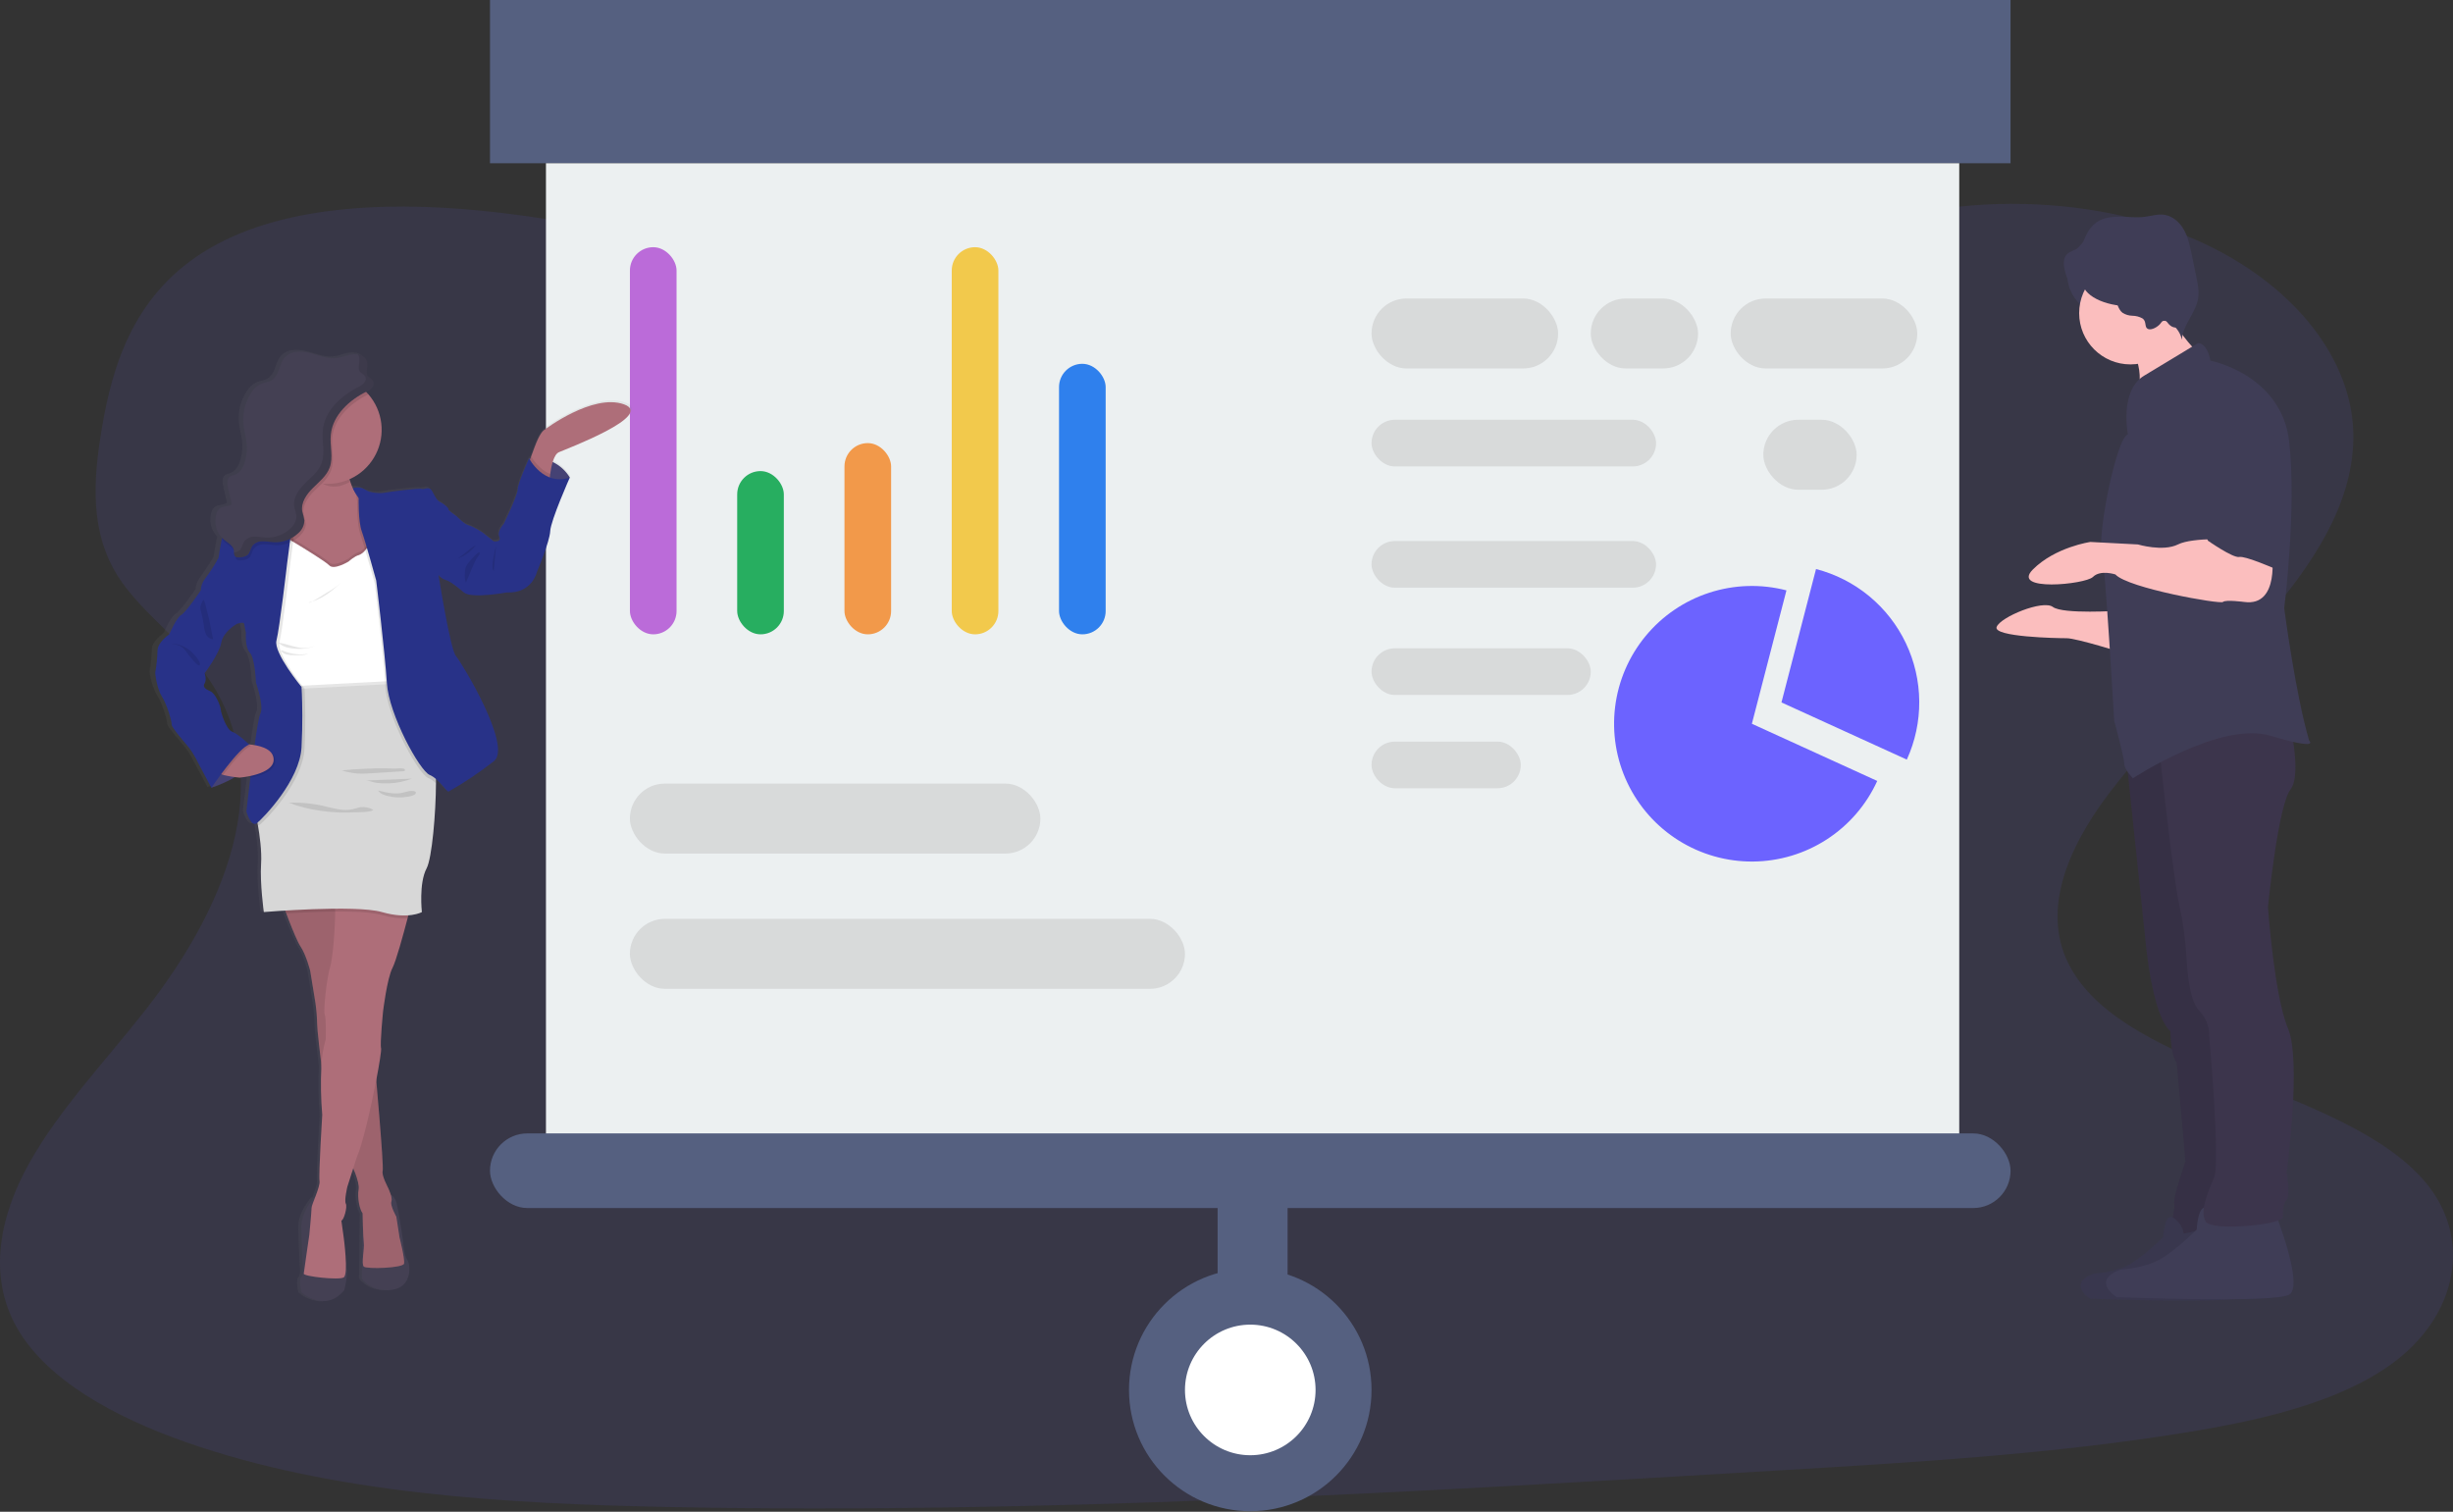 <svg width="503" height="310" viewBox="0 0 503 310" fill="none" xmlns="http://www.w3.org/2000/svg">
<rect x="0" y="0" width="503" height="310" fill="#333333" stroke="none"/>
<path opacity="0.1" d="M285.921 79.752C253.676 79.998 222.702 72.709 193.082 64.586C163.462 56.462 134.083 47.341 102.471 43.617C82.138 41.21 58.997 41.588 43.011 50.91C27.632 59.872 23.084 74.56 20.837 88.117C19.147 98.318 18.322 109.022 24.273 118.307C28.406 124.748 35.524 130.036 40.532 136.172C57.968 157.524 47.158 184.998 29.869 207.061C21.771 217.395 12.293 227.341 6.123 238.282C-0.047 249.222 -2.618 261.58 3.484 272.288C9.536 282.904 23.325 290.549 38.154 295.741C68.275 306.289 103.396 308.368 137.601 309.038C213.31 310.515 289.216 306.011 364.912 301.512C392.928 299.848 421.068 298.171 448.523 293.694C463.771 291.21 479.479 287.572 490.334 279.745C504.114 269.808 507.049 253.707 497.169 242.211C480.595 222.933 436.561 219.564 424.713 198.664C418.192 187.158 423.998 173.88 432.46 162.693C450.661 138.693 481.83 117.108 482.564 90.382C483.07 72.034 467.07 54.242 443.064 46.425C417.891 38.219 383.468 40.594 365.668 56.28C347.368 72.403 314.402 79.537 285.921 79.752Z" fill="#6C63FF"/>
<rect x="100.474" width="311.799" height="33.475" fill="#556080"/>
<rect x="111.951" y="33.475" width="289.801" height="206.591" fill="#ECF0F1"/>
<rect x="100.474" y="232.415" width="311.799" height="15.303" rx="7.652" fill="#556080"/>
<rect x="249.678" y="240.066" width="14.347" height="39.214" fill="#556080"/>
<circle cx="256.374" cy="285.019" r="24.867" fill="#556080"/>
<circle cx="256.374" cy="285.019" r="13.39" fill="white"/>
<rect x="281.241" y="61.212" width="38.258" height="14.347" rx="7.173" fill="#C4C4C4" fill-opacity="0.5"/>
<rect x="281.241" y="86.08" width="58.343" height="9.564" rx="4.782" fill="#C4C4C4" fill-opacity="0.5"/>
<rect x="281.241" y="110.947" width="58.343" height="9.564" rx="4.782" fill="#C4C4C4" fill-opacity="0.5"/>
<rect x="281.241" y="132.945" width="44.953" height="9.564" rx="4.782" fill="#C4C4C4" fill-opacity="0.5"/>
<rect x="281.241" y="152.074" width="30.606" height="9.564" rx="4.782" fill="#C4C4C4" fill-opacity="0.5"/>
<rect x="361.582" y="86.08" width="19.129" height="14.347" rx="7.173" fill="#C4C4C4" fill-opacity="0.5"/>
<rect x="354.887" y="61.212" width="38.258" height="14.347" rx="7.173" fill="#C4C4C4" fill-opacity="0.5"/>
<rect x="326.194" y="61.212" width="21.998" height="14.347" rx="7.173" fill="#C4C4C4" fill-opacity="0.5"/>
<rect x="217.159" y="74.602" width="9.564" height="55.474" rx="4.782" fill="#2F80ED"/>
<rect x="195.161" y="50.691" width="9.564" height="79.385" rx="4.782" fill="#F2C94C"/>
<rect x="173.163" y="90.862" width="9.564" height="39.214" rx="4.782" fill="#F2994A"/>
<rect x="151.165" y="96.6" width="9.564" height="33.475" rx="4.782" fill="#27AE60"/>
<rect x="129.167" y="50.691" width="9.564" height="79.385" rx="4.782" fill="#BB6BD9"/>
<rect x="129.167" y="160.682" width="84.167" height="14.347" rx="7.173" fill="#C4C4C4" fill-opacity="0.5"/>
<rect x="129.167" y="188.419" width="113.816" height="14.347" rx="7.173" fill="#C4C4C4" fill-opacity="0.5"/>
<path d="M30.657 137.62C30.931 136.155 31.092 134.672 31.139 133.182C31.139 131.399 33.549 129.809 33.549 129.809C33.549 129.809 35.047 126.339 36.031 125.833C37.014 125.327 40.112 120.783 40.112 120.783C40.147 119.888 40.474 119.028 41.042 118.335C41.966 117.121 42.809 115.847 43.567 114.523C43.982 114.012 43.775 113.656 44.396 110.697C44.431 110.543 44.47 110.394 44.512 110.249C44.512 110.181 44.555 110.124 44.575 110.061C43.913 109.396 43.451 108.557 43.243 107.642C43.036 106.727 43.089 105.772 43.399 104.886C43.513 104.534 43.718 104.218 43.991 103.97C44.695 103.396 45.818 103.633 46.541 103.088L45.774 99.686C45.586 98.857 45.49 97.797 46.222 97.349C46.495 97.217 46.783 97.12 47.08 97.06C48.343 96.66 49.051 95.33 49.374 94.057C49.688 92.831 49.773 91.556 49.625 90.299C49.485 89.094 49.143 87.918 48.998 86.709C48.766 84.467 49.305 82.213 50.526 80.319C51.005 79.506 51.705 78.846 52.545 78.415C53.321 78.068 54.222 78.025 54.954 77.567C56.506 76.603 56.429 74.247 57.663 72.893C58.896 71.539 61.089 71.553 62.891 72.016C64.693 72.478 66.481 73.274 68.332 73.066C69.522 72.936 70.64 72.397 71.83 72.271C72.173 72.237 72.519 72.253 72.856 72.319L72.832 72.276C73.719 72.435 74.529 72.927 74.736 73.765C74.782 73.964 74.802 74.168 74.794 74.372C74.794 74.854 74.678 75.365 74.668 75.818C74.654 76.003 74.677 76.189 74.735 76.365C74.793 76.541 74.885 76.704 75.006 76.844C75.242 77.1 75.594 77.235 75.825 77.495C75.924 77.596 76.002 77.716 76.054 77.847C76.106 77.979 76.132 78.12 76.129 78.261C76.129 79.003 75.203 79.654 74.582 79.953C74.75 80.121 74.914 80.295 75.064 80.473C76.83 82.489 77.795 85.084 77.777 87.764C77.768 89.933 77.125 92.052 75.926 93.86C74.727 95.668 73.025 97.085 71.03 97.937C71.059 98.028 71.083 98.115 71.117 98.207C71.288 98.743 71.491 99.269 71.724 99.782C72.155 99.637 72.612 99.588 73.064 99.638C73.516 99.688 73.952 99.836 74.341 100.071C75.531 100.886 77.854 100.838 78.475 100.683C79.097 100.529 85.554 99.72 86.07 99.917C86.586 100.115 87.622 99.204 88.291 100.428C88.961 101.652 89.255 102.317 89.944 102.621C90.633 102.924 91.804 103.898 91.65 104.1C91.496 104.302 93.356 105.546 93.356 105.546C93.356 105.546 94.956 107.227 95.886 107.435C96.816 107.642 98.777 108.914 98.777 108.914L101.052 110.697C101.052 110.697 102.758 110.952 102.242 109.782C101.727 108.611 103.172 107.126 103.172 107.126C103.172 107.126 106.064 101.262 106.064 100.043C106.064 98.823 108.439 93.667 108.439 93.667L108.733 93.638C108.777 93.513 108.82 93.388 108.868 93.257C109.302 92.029 109.866 90.525 110.314 89.638C111.133 87.957 111.663 87.764 111.663 87.764C111.663 87.764 121.686 80.237 128.197 82.531C134.707 84.825 116.313 91.658 114.66 92.376C114.082 92.621 113.668 93.431 113.374 94.371C114.837 95.087 116.066 96.205 116.916 97.594C116.916 97.594 112.94 106.413 112.839 108.606C112.738 110.798 110.097 116.918 110.097 116.918C110.097 116.918 109.133 121.458 103.794 121.202C103.794 121.202 96.46 122.547 94.86 121.202C93.26 119.858 91.809 118.793 91.033 118.643C90.46 118.455 89.956 118.1 89.588 117.622C89.588 117.622 91.997 132.917 93.202 134.247C94.407 135.577 104.931 152.756 101.163 155.812C98.173 158.134 95.012 160.228 91.708 162.076C91.385 162.235 90.426 160.63 89.053 159.498C89.053 159.782 89.053 160.076 89.053 160.38C89.029 166.49 88.234 175.8 87.101 177.882C85.448 180.942 86.137 186.86 86.137 186.86C85.261 187.27 84.31 187.498 83.343 187.53C83.294 187.727 83.237 187.934 83.179 188.151C82.268 191.592 80.793 196.912 80.041 198.329C78.899 200.473 78.075 207.253 78.075 207.253C78.075 207.253 77.406 213.932 77.661 214.853C77.762 215.204 77.324 217.975 76.639 221.493C77.059 226.273 77.844 235.492 77.979 238.841C77.979 238.904 77.979 238.966 77.979 239.029V239.198C77.979 239.27 77.979 239.338 77.979 239.4C77.996 239.609 77.996 239.818 77.979 240.027C77.921 240.348 77.944 240.68 78.046 240.99C78.337 241.913 78.712 242.807 79.169 243.66C79.193 243.747 79.473 244.325 79.651 244.956C80.061 245.135 80.572 245.583 80.856 246.667C81.371 248.657 82.147 254.165 82.147 254.165C82.147 254.165 82.456 257.538 83.077 258.295C83.699 259.052 84.316 263.851 79.926 264.463C75.536 265.075 73.623 262.131 73.623 262.131L73.777 248.783C73.688 248.669 73.612 248.546 73.55 248.416V248.387C73.522 248.32 73.488 248.257 73.459 248.18C73.43 248.103 73.459 248.118 73.42 248.084C73.382 248.05 73.377 247.978 73.358 247.92C73.36 247.901 73.36 247.881 73.358 247.862C72.93 246.583 72.803 245.223 72.987 243.887C72.987 243.887 72.987 243.843 72.987 243.819V243.713C72.987 243.679 72.987 243.646 72.987 243.612C72.984 243.581 72.984 243.551 72.987 243.52C72.989 243.482 72.989 243.443 72.987 243.405V243.323C72.987 243.236 72.987 243.144 72.958 243.053C72.96 243.035 72.96 243.017 72.958 243C72.958 242.947 72.958 242.894 72.958 242.841C72.955 242.817 72.955 242.793 72.958 242.769C72.958 242.716 72.934 242.658 72.924 242.6V242.561C72.885 242.364 72.832 242.166 72.779 241.959V241.916L72.722 241.713C72.654 241.496 72.582 241.284 72.51 241.072V241.029L72.437 240.831V240.807C72.365 240.605 72.288 240.407 72.211 240.219V240.166L72.138 239.998V239.95L71.98 239.574L70.76 243.337C70.76 243.337 70.091 246.142 70.452 246.802C70.813 247.462 70.037 250.223 69.522 250.272L70.004 253.741C70.27 255.659 70.431 257.589 70.486 259.524C70.519 259.741 70.553 259.929 70.577 260.073C70.91 261.847 70.095 264.603 70.095 264.603C66.014 269.422 61.156 264.979 61.156 264.979C61.156 264.979 60.588 262.425 61.156 261.919C61.725 261.413 61.465 259.572 61.465 259.572C61.465 259.572 61.209 255.033 61.156 251.717C61.103 248.402 63.869 245.486 63.869 245.486L64.023 245.626C64.505 244.33 65.098 242.812 64.987 242.132C64.78 240.961 65.556 228.572 65.556 228.572C65.272 225.258 65.213 221.929 65.378 218.607C65.31 218.043 65.248 217.489 65.185 216.954C64.872 214.289 64.621 212.01 64.52 210.819V210.68C64.496 210.357 64.481 210.13 64.486 210.019C64.486 209.624 64.486 209.128 64.448 208.607C64.346 207.162 64.125 205.581 64.125 205.581L63.041 199.003C63.041 199.003 62.216 195.794 61.026 194.006L60.886 193.78C60.838 193.703 60.79 193.616 60.742 193.524V193.486L60.597 193.211V193.172C60.429 192.845 60.25 192.464 60.067 192.05L60.024 191.958L59.884 191.64L59.831 191.515L59.691 191.197C59.691 191.153 59.658 191.115 59.638 191.071C59.585 190.941 59.532 190.811 59.474 190.681L59.397 190.493C59.354 190.397 59.316 190.3 59.277 190.199L59.171 189.949L59.099 189.761L58.983 189.476C58.983 189.433 58.944 189.39 58.93 189.346C58.636 188.609 58.347 187.901 58.096 187.216C58.014 187.009 57.937 186.812 57.865 186.619C55.219 186.783 53.422 186.932 53.422 186.932C53.422 186.932 52.593 180.966 52.853 177.039C53.032 174.36 52.535 170.986 52.203 169.121C52.164 168.914 52.13 168.731 52.102 168.567L52.029 168.625C50.733 169.642 49.808 166.278 49.808 166.278C49.808 166.278 50.155 163.132 50.622 159.329C50.622 159.204 50.656 159.074 50.67 158.949C49.924 159.107 49.17 159.223 48.41 159.296C48.41 159.296 47.996 159.257 47.447 159.185C45.887 160.076 44.244 160.812 42.541 161.382L39.804 156.284C39.287 155.232 38.683 154.226 37.997 153.277C37.168 152.255 34.224 148.993 34.276 148.381C34.33 147.769 33.313 144.251 32.262 142.67C31.212 141.09 30.6 137.88 30.657 137.62ZM42.126 141.475C43.211 141.933 44.247 144.482 44.295 145.249C44.343 146.015 45.485 149.378 46.675 149.788C47.765 150.164 49.856 152.082 50.188 152.39C50.531 152.424 50.916 152.467 51.321 152.535C51.774 149.316 52.222 146.656 52.511 146.116C53.335 144.584 51.6 139.692 51.6 139.692C51.6 139.692 51.427 134.748 50.343 133.572C49.258 132.397 49.514 129.443 49.514 129.443C49.514 129.443 49.258 128.219 49.152 127.66C49.046 127.101 47.615 127.66 47.605 127.66C47.605 127.66 44.815 129.187 44.401 131.481C43.986 133.775 40.941 137.746 40.941 137.746C40.941 137.746 41.423 139.119 40.941 139.837C40.459 140.555 41.037 141.037 42.122 141.495L42.126 141.475Z" fill="url(#paint0_linear)"/>
<path d="M116.843 97.918C115.992 96.516 114.746 95.396 113.261 94.699C111.776 94.002 110.119 93.759 108.496 94V99.956H112.096L114.949 99.219L116.843 97.918Z" fill="#4C4981"/>
<path opacity="0.1" d="M116.843 97.918C115.992 96.516 114.746 95.396 113.261 94.699C111.776 94.002 110.119 93.759 108.496 94V99.956H112.096L114.949 99.219L116.843 97.918Z" fill="black"/>
<path d="M108.242 95.576L112.67 98.684C112.67 98.684 112.709 98.058 112.82 97.21C113.041 95.605 113.538 93.196 114.607 92.728C116.236 92.015 134.365 85.196 127.936 82.907C121.508 80.618 111.653 88.126 111.653 88.126C111.653 88.126 111.143 88.3 110.333 89.981C109.904 90.863 109.369 92.367 108.916 93.591C108.526 94.699 108.242 95.576 108.242 95.576Z" fill="#AE6E79"/>
<path d="M72.832 100.361L72.331 100.12L70.914 101.734L72.071 104.202L74.042 103.411L73.584 101.44L72.832 100.361Z" fill="#4C4981"/>
<path d="M79.54 244.894C79.54 244.894 80.812 244.744 81.323 246.725C81.834 248.705 82.596 254.209 82.596 254.209C82.596 254.209 82.899 257.582 83.511 258.329C84.123 259.076 84.73 263.875 80.408 264.487C76.085 265.099 74.196 262.16 74.196 262.16L74.35 248.811L79.54 244.894Z" fill="#444053"/>
<path d="M64.452 245.496C64.452 245.496 61.73 248.387 61.778 251.712C61.826 255.037 62.086 259.553 62.086 259.553C62.086 259.553 62.337 261.384 61.778 261.895C61.219 262.406 61.778 264.945 61.778 264.945C61.778 264.945 66.563 269.388 70.582 264.574C70.582 264.574 71.367 261.822 71.064 260.049C70.76 258.276 69.845 250.291 69.845 250.291L64.452 245.496Z" fill="#444053"/>
<path d="M57.706 184.624C57.706 184.624 60.457 192.334 61.628 194.088C62.799 195.842 63.609 199.08 63.609 199.08L64.679 205.649C64.889 207.116 65.008 208.595 65.035 210.077C64.987 211.552 67.681 233.078 67.681 233.078L71.955 238.523C71.955 238.523 73.84 242.34 73.536 243.92C73.232 245.501 73.738 248.04 74.35 248.802C74.35 248.802 74.451 253.789 74.606 254.912C74.76 256.035 74.042 259.187 74.606 259.731C75.169 260.276 82.644 260.035 82.851 259.119C83.058 258.203 81.93 253.775 81.93 253.775L81.27 249.501C81.27 249.501 79.95 247.159 80.253 246.397C80.557 245.636 79.694 243.853 79.641 243.699C79.588 243.544 78.196 241.053 78.47 240.089C78.745 239.125 76.895 218.611 76.895 218.611L71.652 181.814L57.706 184.624Z" fill="#AE6E79"/>
<path opacity="0.1" d="M57.706 184.624C57.706 184.624 58.12 185.78 58.699 187.303C59.605 189.713 60.91 192.999 61.629 194.088C62.8 195.871 63.614 199.076 63.614 199.076L64.679 205.644C64.888 207.11 65.008 208.587 65.035 210.068C65.035 210.651 65.426 214.371 65.927 218.65C66.698 225.199 67.681 233.073 67.681 233.073L71.96 238.518C71.96 238.518 72.177 238.957 72.442 239.593C72.977 240.841 73.734 242.87 73.531 243.93C73.228 245.511 73.734 248.055 74.346 248.816C74.346 248.816 74.447 253.809 74.601 254.922C74.755 256.035 74.037 259.201 74.601 259.741C75.165 260.28 82.639 260.049 82.846 259.129C83.053 258.208 81.93 253.789 81.93 253.789L81.266 249.51C81.266 249.51 79.945 247.168 80.249 246.407C80.552 245.645 79.69 243.862 79.637 243.708C79.584 243.554 78.191 241.063 78.466 240.094C78.663 239.357 77.647 227.305 77.155 221.59C76.996 219.787 76.89 218.621 76.89 218.621L72.379 186.966L72.018 184.412L71.647 181.824L57.706 184.624Z" fill="black"/>
<path d="M62.289 261.182C62.24 261.741 69.464 262.555 70.481 261.943C71.498 261.331 70.481 253.751 70.481 253.751L69.999 250.291C70.51 250.238 71.271 247.491 70.914 246.826C70.558 246.161 71.223 243.366 71.223 243.366L72.423 239.607L73.155 237.314C74.341 234.687 76.046 227.194 77.136 221.604C77.81 218.091 78.239 215.339 78.143 214.968C77.887 214.053 78.552 207.388 78.552 207.388C78.552 207.388 79.362 200.642 80.48 198.483C81.222 197.066 82.672 191.736 83.574 188.32C84.031 186.561 84.35 185.298 84.35 185.298C84.35 185.298 76.639 184.653 71.994 184.426C69.845 184.325 68.341 184.31 68.519 184.489C68.698 184.667 68.736 185.597 68.727 186.942C68.727 190.435 68.221 196.579 67.705 198.227C66.992 200.516 66.259 207.383 66.587 208.048C66.915 208.713 66.789 213.137 66.789 213.137C66.267 214.936 65.968 216.792 65.898 218.664C65.736 221.98 65.796 225.303 66.076 228.611C66.076 228.611 65.31 240.976 65.517 242.147C65.725 243.318 63.889 246.966 63.889 247.693C63.889 248.421 63.426 253.24 63.426 253.24C63.426 253.24 62.337 260.623 62.289 261.182Z" fill="#AE6E79"/>
<path d="M58.27 112.523L59.147 113.487L59.715 114.099L63.05 117.641L71.652 118.605L76.22 117.381L77.352 117.082C77.352 117.082 77.352 114.784 77.145 112.027C76.856 108.495 76.157 104.201 74.5 103.035C73.67 102.384 73.008 101.543 72.572 100.582C72.239 99.92 71.96 99.232 71.738 98.525C71.705 98.433 71.681 98.346 71.652 98.26C71.274 97.026 71.003 95.762 70.842 94.481C70.842 94.481 69.743 93.874 68.221 93.166C64.235 91.306 57.354 88.742 59.749 94.481C60.102 95.323 60.401 96.185 60.645 97.064C60.684 97.19 60.718 97.32 60.746 97.445C61.546 100.645 61.016 102.582 60.419 103.652C60.316 103.835 60.2 104.011 60.072 104.177C59.911 104.402 59.716 104.6 59.494 104.765L58.501 111.054L58.419 111.574L58.27 112.523Z" fill="#AE6E79"/>
<path opacity="0.1" d="M59.743 94.814C60.196 95.903 59.522 93.923 59.743 94.814C61.555 96.106 65.83 99.778 68.235 99.778C69.854 99.778 70.341 99.484 71.734 98.858C71.312 97.54 71.012 96.187 70.837 94.814C70.837 94.814 56.437 86.872 59.743 94.814Z" fill="black"/>
<path d="M56.087 88.125C56.085 90.867 57.099 93.511 58.933 95.549C60.768 97.586 63.292 98.871 66.018 99.156C66.404 99.199 66.792 99.219 67.18 99.218C69.372 99.218 71.515 98.568 73.337 97.351C75.16 96.133 76.581 94.402 77.419 92.376C78.258 90.351 78.478 88.123 78.05 85.973C77.623 83.823 76.567 81.848 75.017 80.298C73.467 78.748 71.492 77.692 69.342 77.264C67.192 76.837 64.963 77.056 62.938 77.895C60.913 78.734 59.182 80.155 57.964 81.977C56.746 83.8 56.096 85.943 56.096 88.135L56.087 88.125Z" fill="#AE6E79"/>
<path opacity="0.1" d="M54.501 137.307L56.077 141.432C56.077 141.432 57.369 141.49 59.373 141.552C66.12 141.769 81.058 142.034 81.728 140.309C81.881 139.869 81.959 139.407 81.96 138.941C82.051 136.29 80.813 132.218 80.813 132.218C80.813 132.218 80.099 124.074 80.099 123.723C80.099 123.371 80.711 117.641 80.711 117.641L79.492 113.063L76.081 110.654C76.081 110.654 74.553 112.996 73.637 113.198C72.722 113.4 71.498 114.523 71.498 114.523C71.498 114.523 68.5 116.354 67.532 115.333C66.563 114.311 59.031 109.839 59.031 109.839L55.06 114.215L54.501 137.307Z" fill="black"/>
<path d="M54.501 137.919L56.077 142.044C56.077 142.044 57.369 142.102 59.373 142.16H59.571L62.496 142.237C67.874 142.357 75.29 142.391 79.16 141.827C80.605 141.615 81.569 141.345 81.728 140.912C81.818 140.667 81.88 140.413 81.911 140.155C81.938 139.952 81.954 139.748 81.96 139.543C82.051 136.893 80.813 132.797 80.813 132.797C80.813 132.797 80.099 124.653 80.099 124.296C80.099 123.939 80.711 118.239 80.711 118.239L79.492 113.661L77.145 112.017L76.081 111.271C75.723 111.807 75.332 112.32 74.909 112.808C74.583 113.25 74.144 113.596 73.637 113.81C72.722 114.017 71.498 115.135 71.498 115.135C71.498 115.135 68.5 116.971 67.532 115.95C66.79 115.169 62.231 112.369 60.101 111.092L59.031 110.451L58.496 111.044L55.06 114.832L54.501 137.919Z" fill="white"/>
<path opacity="0.1" d="M108.241 95.576L112.67 98.684C112.67 98.684 112.709 98.058 112.82 97.209C110.632 96.289 109.302 94.245 108.916 93.59C108.526 94.698 108.241 95.576 108.241 95.576Z" fill="black"/>
<path d="M92.672 106.109L93.636 105.859C93.636 105.859 95.216 107.536 96.132 107.738C97.047 107.941 98.98 109.218 98.98 109.218L101.221 110.996C101.221 110.996 102.902 111.251 102.392 110.08C101.881 108.909 103.307 107.435 103.307 107.435C103.307 107.435 106.155 101.58 106.155 100.361C106.155 99.141 108.497 94 108.497 94C108.497 94 111.451 99.749 116.843 97.917C116.843 97.917 112.926 106.721 112.824 108.909C112.723 111.097 110.126 117.207 110.126 117.207C110.126 117.207 109.162 121.737 103.919 121.482C103.919 121.482 96.691 122.826 95.115 121.482C93.539 120.137 92.113 119.072 91.347 118.928C90.782 118.738 90.287 118.384 89.925 117.911V111.858L92.672 106.109Z" fill="#283288"/>
<path opacity="0.1" d="M101.731 111.858C101.731 111.858 100.459 116.591 101.249 117.102L101.731 111.858Z" fill="black"/>
<path opacity="0.1" d="M59.373 142.16C66.12 142.377 81.058 142.642 81.728 140.921C81.881 140.481 81.959 140.019 81.96 139.553L59.846 140.719L59.373 142.16Z" fill="black"/>
<path opacity="0.1" d="M57.706 184.624C57.706 184.624 58.12 185.78 58.694 187.303C61.503 187.13 65.223 186.951 68.756 186.927C70.008 186.927 71.233 186.927 72.384 186.966C74.38 186.967 76.369 187.189 78.316 187.626C80.031 188.155 81.824 188.384 83.617 188.305C84.075 186.547 84.393 185.284 84.393 185.284C84.393 185.284 76.683 184.638 72.037 184.412L71.666 181.824L57.706 184.624Z" fill="black"/>
<path d="M51.755 166.013L52.617 167.844C52.617 167.844 52.738 168.389 52.892 169.256C53.22 171.116 53.711 174.485 53.538 177.159C53.278 181.077 54.097 187.028 54.097 187.028C54.097 187.028 72.823 185.453 78.316 187.028C83.81 188.604 86.509 187.028 86.509 187.028C86.509 187.028 85.848 181.125 87.472 178.075C88.59 175.983 89.371 166.702 89.4 160.606C89.4 157.787 89.26 155.653 88.918 155.224C87.8 153.845 83.015 140.107 83.015 140.107L81.926 140.165L79.034 140.319L62.462 141.191L59.865 141.326L59.59 142.169L51.755 166.013Z" fill="#D7D7D7"/>
<path d="M43.509 159.903L43.355 161.532C43.355 161.532 51.547 158.862 51.143 155.581C50.738 152.299 51.143 152.689 51.143 152.689L44.55 153.248L43.509 159.903Z" fill="#4C4981"/>
<path opacity="0.1" d="M43.509 159.903L43.355 161.532C43.355 161.532 51.547 158.862 51.143 155.581C50.738 152.299 51.143 152.689 51.143 152.689L44.55 153.248L43.509 159.903Z" fill="black"/>
<path opacity="0.1" d="M96.257 113.174C95.419 113.886 94.43 114.4 93.365 114.678C93.679 114.619 93.973 114.481 94.218 114.278C94.806 113.858 95.365 113.405 95.929 112.962C96.382 112.605 96.956 111.998 97.52 111.868C97.145 112.346 96.722 112.784 96.257 113.174Z" fill="black"/>
<path opacity="0.1" d="M96.132 115.319C95.866 115.616 95.653 115.957 95.5 116.326C95.369 116.747 95.307 117.186 95.317 117.627C95.251 118.251 95.328 118.883 95.544 119.473L96.879 116.306C97.105 115.767 97.361 115.227 97.611 114.706C97.732 114.485 98.488 113.569 98.401 113.376C98.151 112.822 96.377 115.015 96.132 115.319Z" fill="black"/>
<path opacity="0.1" d="M59.44 132.879C58.539 132.774 57.695 132.384 57.031 131.765C58.385 131.934 59.662 132.464 60.997 132.729C62.233 133.018 63.53 132.899 64.693 132.392C63.175 133.153 61.088 133.177 59.44 132.879Z" fill="black"/>
<path opacity="0.1" d="M63.262 123.564C63.382 123.583 63.505 123.577 63.624 123.547C63.742 123.517 63.853 123.464 63.951 123.39C64.966 122.812 65.969 122.205 66.958 121.569C68.002 120.989 68.987 120.307 69.898 119.535C67.879 121.361 65.999 122.904 63.262 123.564Z" fill="black"/>
<path opacity="0.1" d="M60.438 134.358C59.907 134.382 59.374 134.339 58.853 134.233C58.325 134.121 57.858 133.815 57.547 133.375C57.736 133.33 57.935 133.361 58.101 133.462C59.713 134.139 61.483 134.351 63.209 134.074C62.385 134.425 61.32 134.353 60.438 134.358Z" fill="black"/>
<path opacity="0.1" d="M70.08 157.985C71.14 158.308 72.23 158.523 73.333 158.626C74.191 158.665 75.051 158.649 75.906 158.578L80.075 158.313L82.162 158.178C82.408 158.178 83.415 158.178 82.918 157.696C82.668 157.46 81.275 157.609 80.918 157.599C80.225 157.599 79.535 157.566 78.846 157.561C77.468 157.561 76.085 157.561 74.707 157.648C73.158 157.709 71.616 157.821 70.08 157.985Z" fill="black"/>
<path opacity="0.1" d="M74.904 160.047C75.612 160.018 76.523 160.443 77.251 160.529C78.064 160.628 78.885 160.662 79.704 160.631C81.327 160.59 82.931 160.264 84.441 159.667C81.256 159.826 78.08 159.922 74.904 160.047Z" fill="black"/>
<path opacity="0.1" d="M83.819 162.23C83.511 162.293 83.207 162.375 82.909 162.476C81.154 162.982 79.284 162.539 77.516 162.1C77.959 162.765 78.783 163.064 79.564 163.238C80.871 163.564 82.232 163.614 83.559 163.382C83.978 163.3 85.005 163.151 85.236 162.717C85.554 162.076 84.21 162.168 83.819 162.23Z" fill="black"/>
<path opacity="0.1" d="M73.965 165.512C73.439 165.619 72.919 165.754 72.408 165.917C70.433 166.399 68.38 165.734 66.394 165.281C64.007 164.736 61.559 164.51 59.113 164.606C59.552 164.606 60.245 164.992 60.674 165.122C61.238 165.29 61.807 165.445 62.375 165.604C63.498 165.883 64.633 166.105 65.778 166.269C68.088 166.603 70.425 166.705 72.755 166.572C73.82 166.514 75.647 166.625 76.582 166.09C75.795 165.619 74.877 165.416 73.965 165.512Z" fill="black"/>
<path opacity="0.1" d="M73.228 102.746C73.228 102.746 73.126 107.435 73.893 109.569C74.129 110.234 74.505 111.463 74.909 112.842C75.358 114.369 75.844 116.08 76.22 117.405C76.596 118.73 76.842 119.646 76.842 119.646C76.842 119.646 78.562 133.649 79.01 140.319C79.01 140.434 79.01 140.555 79.01 140.666C79.034 141.042 79.078 141.432 79.136 141.837C80.128 148.463 85.844 158.679 87.761 159.498C88.359 159.773 88.904 160.148 89.376 160.606C89.376 157.787 89.236 155.653 88.894 155.224C87.776 153.845 82.991 140.107 82.991 140.107L81.902 140.165C81.928 139.962 81.944 139.757 81.95 139.553C82.041 136.902 80.803 132.806 80.803 132.806C80.803 132.806 80.09 124.662 80.09 124.306C80.09 123.949 80.702 118.248 80.702 118.248L79.483 113.67L77.136 112.027C76.847 108.495 76.148 104.201 74.49 103.035C73.66 102.384 72.999 101.543 72.563 100.582C72.23 100.626 72.832 100.336 72.832 100.336L73.228 102.746Z" fill="black"/>
<path d="M72.331 100.12C72.756 99.976 73.208 99.927 73.653 99.978C74.099 100.029 74.528 100.178 74.909 100.414C76.08 101.223 78.369 101.175 78.981 101.021C79.593 100.867 85.954 100.057 86.46 100.259C86.966 100.462 87.988 99.546 88.648 100.765C89.308 101.985 89.612 102.65 90.277 102.958C90.942 103.266 92.113 104.23 91.959 104.433C91.805 104.635 93.636 105.878 93.636 105.878L89.925 117.925C89.925 117.925 92.335 133.192 93.486 134.512C94.638 135.832 105.052 152.988 101.322 156.043C98.379 158.36 95.267 160.454 92.012 162.307C91.602 162.51 90.127 159.763 88.089 158.896C86.051 158.028 79.743 146.554 79.328 140.059C78.914 133.563 77.141 119.039 77.141 119.039C77.141 119.039 74.953 111.097 74.187 108.962C73.42 106.827 73.546 102.134 73.546 102.134L72.331 100.12Z" fill="#283288"/>
<path opacity="0.1" d="M51.755 166.013L52.617 167.844C52.617 167.844 52.738 168.389 52.892 169.256C53.054 169.24 53.207 169.174 53.331 169.068C54.603 168.047 62.087 160.365 62.438 153.542C62.703 148.511 62.578 144.179 62.496 142.246C62.467 141.639 62.448 141.283 62.443 141.191C62.443 141.191 56.66 134.165 57.306 131.674C57.952 129.182 59.494 115.844 59.494 115.844L59.72 114.094L60.106 111.14L61.017 103.98L60.053 104.201C59.892 104.426 59.697 104.624 59.475 104.789L58.482 111.078L55.046 114.865L54.487 137.919L56.063 142.044C56.063 142.044 57.354 142.102 59.359 142.16H59.557L51.755 166.013Z" fill="black"/>
<path d="M48.545 127.944C48.545 127.944 49.991 127.385 50.073 127.944C50.155 128.503 50.429 129.722 50.429 129.722C50.429 129.722 50.179 132.676 51.244 133.847C52.309 135.018 52.482 139.953 52.482 139.953C52.482 139.953 54.193 144.839 53.383 146.367C53.09 146.921 52.632 149.701 52.174 153.026C51.885 155.103 51.596 157.392 51.336 159.479C50.854 163.281 50.531 166.418 50.531 166.418C50.531 166.418 51.446 169.791 52.718 168.76C53.991 167.729 61.474 160.047 61.831 153.238C62.082 148.443 61.98 144.285 61.898 142.232C61.86 141.36 61.831 140.868 61.831 140.868C61.831 140.868 56.048 133.847 56.689 131.356C57.33 128.864 58.877 115.526 58.877 115.526L59.147 113.468L59.431 111.251L59.494 110.769L60.414 103.666C60.25 103.7 54.54 104.992 53.788 105.743C53.036 106.495 48.396 107.574 48.396 107.574C47.693 107.766 47.054 108.142 46.545 108.664C46.037 109.186 45.678 109.835 45.505 110.543C45.461 110.683 45.428 110.832 45.394 110.986C44.782 113.94 44.984 114.292 44.575 114.803C44.165 115.314 48.545 127.944 48.545 127.944Z" fill="#283288"/>
<path opacity="0.1" d="M51.335 159.479C53.427 159.074 56.506 158.106 56.439 155.985C56.371 153.995 53.981 153.282 52.173 153.026C51.86 155.103 51.595 157.393 51.335 159.479Z" fill="black"/>
<path d="M44.882 158.429C44.964 158.607 45.311 158.761 45.769 158.911C46.878 159.176 48.006 159.36 49.142 159.46C49.142 159.46 56.217 158.901 56.116 155.696C56.044 153.393 52.848 152.805 51.051 152.646C50.347 152.583 49.856 152.593 49.856 152.593C49.856 152.593 44.574 157.768 44.882 158.429Z" fill="#AE6E79"/>
<path opacity="0.1" d="M44.882 158.429C44.964 158.607 45.311 158.761 45.769 158.911C47.615 156.443 50.188 153.277 51.446 152.997C51.446 152.997 51.302 152.858 51.065 152.646C50.362 152.583 49.87 152.593 49.87 152.593C49.87 152.593 44.574 157.768 44.882 158.429Z" fill="black"/>
<path d="M46.666 114.509L44.579 114.812C43.829 116.136 42.995 117.411 42.083 118.629C41.523 119.324 41.202 120.18 41.168 121.072C41.168 121.072 38.112 125.602 37.149 126.113C36.185 126.624 34.706 130.083 34.706 130.083C34.706 130.083 32.296 131.659 32.296 133.457C32.255 134.941 32.102 136.42 31.838 137.88C31.79 138.136 32.195 141.292 33.217 142.868C34.238 144.444 35.25 147.957 35.197 148.569C35.144 149.181 38.05 152.424 38.864 153.455C39.541 154.404 40.136 155.408 40.642 156.457L43.341 161.546C43.341 161.546 49.042 153.152 51.128 152.694C51.128 152.694 48.786 150.453 47.615 150.048C46.444 149.643 45.326 146.28 45.273 145.518C45.22 144.757 44.208 142.208 43.139 141.75C42.069 141.292 41.51 140.834 41.968 140.121C42.425 139.408 41.968 138.035 41.968 138.035C41.968 138.035 44.97 134.064 45.379 131.77C45.789 129.476 48.531 127.954 48.531 127.954L50.111 124.098L46.666 114.509Z" fill="#283288"/>
<path opacity="0.1" d="M39.095 133.505C37.943 132.532 36.492 131.982 34.984 131.948C35.948 132.117 36.97 132.324 37.674 132.999C37.952 133.295 38.201 133.618 38.416 133.963C38.661 134.31 40.623 136.806 40.936 136.416C41.404 135.818 39.49 133.842 39.095 133.505Z" fill="black"/>
<path opacity="0.1" d="M43.702 131.096C43.392 131.069 43.094 130.959 42.84 130.779C42.586 130.599 42.385 130.354 42.257 130.07C42.009 129.496 41.856 128.885 41.803 128.262C41.654 127.221 41.443 126.19 41.172 125.173C41.103 124.965 41.068 124.747 41.071 124.527C41.096 124.311 41.16 124.1 41.259 123.906C41.37 123.581 41.519 123.271 41.702 122.98C42.083 123.409 42.184 124.368 42.343 124.908C42.53 125.602 42.708 126.296 42.878 126.99C42.96 127.356 43.669 131.096 43.702 131.096Z" fill="black"/>
<path opacity="0.1" d="M45.505 110.553C45.711 110.819 45.947 111.061 46.208 111.275C47.022 111.936 48.136 112.495 48.251 113.535C48.222 113.876 48.263 114.219 48.372 114.543C48.637 114.996 49.292 114.962 49.817 114.87C50.256 114.829 50.676 114.674 51.037 114.422C51.581 113.94 51.634 113.121 52.048 112.538C52.299 112.237 52.615 111.997 52.973 111.837C53.33 111.676 53.719 111.6 54.111 111.613C54.892 111.589 55.667 111.762 56.443 111.801C56.944 111.825 57.445 111.791 57.937 111.699C58.101 111.671 58.26 111.637 58.419 111.598C58.767 111.512 59.107 111.396 59.436 111.251C59.6 111.183 59.761 111.105 59.918 111.02C60.442 110.754 60.929 110.418 61.364 110.022C62.125 109.319 62.756 108.36 62.694 107.319C62.584 106.694 62.44 106.077 62.26 105.469C61.947 103.671 63.142 101.97 64.438 100.683C64.954 100.177 65.503 99.676 66.019 99.156C66.823 98.416 67.459 97.512 67.883 96.505C68.224 95.435 68.337 94.306 68.216 93.19C68.096 92.055 68.062 90.913 68.115 89.773C68.5 85.726 71.97 82.627 75.411 80.936L75.56 80.859C74.53 79.703 73.27 78.776 71.86 78.137C70.45 77.498 68.922 77.161 67.374 77.149C65.827 77.136 64.293 77.448 62.873 78.064C61.453 78.68 60.178 79.587 59.13 80.726C58.082 81.865 57.284 83.21 56.787 84.677C56.291 86.143 56.107 87.696 56.247 89.238C56.388 90.779 56.849 92.274 57.603 93.626C58.356 94.979 59.385 96.158 60.621 97.088C60.66 97.214 60.694 97.344 60.723 97.469C61.523 100.669 60.992 102.606 60.395 103.676C60.231 103.71 54.521 105.001 53.769 105.753C53.017 106.505 48.377 107.584 48.377 107.584C47.677 107.779 47.042 108.156 46.537 108.678C46.032 109.2 45.676 109.847 45.505 110.553Z" fill="black"/>
<path d="M76.326 77.909C76.1 77.649 75.753 77.514 75.521 77.259C74.803 76.478 75.521 75.201 75.256 74.17C74.972 73.023 73.57 72.522 72.394 72.647C71.218 72.772 70.119 73.307 68.948 73.437C67.127 73.645 65.363 72.854 63.585 72.392C61.807 71.929 59.662 71.91 58.434 73.264C57.205 74.618 57.296 76.946 55.773 77.933C55.07 78.386 54.183 78.415 53.422 78.777C52.589 79.207 51.898 79.868 51.432 80.68C50.228 82.576 49.7 84.822 49.933 87.056C50.058 88.26 50.415 89.436 50.55 90.641C50.695 91.895 50.612 93.165 50.304 94.39C49.981 95.657 49.287 96.987 48.039 97.387C47.747 97.448 47.464 97.545 47.196 97.676C46.478 98.12 46.569 99.18 46.752 100.004L47.523 103.401C46.81 103.946 45.707 103.71 45.013 104.283C44.739 104.53 44.538 104.846 44.43 105.199C44.098 106.154 44.063 107.187 44.33 108.163C44.596 109.138 45.152 110.01 45.924 110.663C46.738 111.328 47.851 111.883 47.967 112.928C47.936 113.267 47.977 113.609 48.087 113.931C48.352 114.384 49.008 114.35 49.533 114.258C49.97 114.218 50.389 114.064 50.747 113.81C51.297 113.328 51.345 112.509 51.759 111.926C52.01 111.625 52.326 111.385 52.684 111.225C53.041 111.064 53.43 110.988 53.822 111.001C54.607 110.977 55.378 111.15 56.159 111.189C57.969 111.267 59.737 110.628 61.079 109.41C61.485 109.085 61.815 108.675 62.045 108.209C62.276 107.743 62.402 107.232 62.414 106.712C62.303 106.086 62.158 105.467 61.98 104.857C61.667 103.064 62.862 101.358 64.153 100.076C65.445 98.794 66.968 97.604 67.599 95.894C68.389 93.773 67.599 91.412 67.835 89.147C68.221 85.099 71.69 82.001 75.126 80.314C75.912 79.933 77.222 78.926 76.326 77.909Z" fill="#444053"/>
<path opacity="0.1" d="M49.114 112.856C49.658 112.374 49.707 111.56 50.121 110.972C50.374 110.672 50.691 110.433 51.049 110.274C51.407 110.115 51.797 110.038 52.188 110.051C52.969 110.027 53.74 110.201 54.521 110.239C56.327 110.322 58.094 109.692 59.441 108.485C60.207 107.782 60.833 106.818 60.776 105.782C60.664 105.158 60.519 104.54 60.342 103.931C60.029 102.134 61.224 100.433 62.52 99.146C63.816 97.859 65.329 96.674 65.966 94.963C66.751 92.848 65.966 90.482 66.197 88.217C66.582 84.169 70.052 81.066 73.493 79.379C74.297 78.984 75.608 77.982 74.712 76.97C74.485 76.709 74.143 76.579 73.907 76.324C73.189 75.543 73.907 74.261 73.642 73.23C73.592 73.027 73.504 72.836 73.382 72.666C73.803 72.707 74.204 72.868 74.537 73.13C74.87 73.392 75.119 73.745 75.256 74.146C75.512 75.177 74.803 76.459 75.521 77.24C75.753 77.495 76.1 77.625 76.326 77.885C77.222 78.907 75.912 79.909 75.102 80.295C71.647 81.986 68.197 85.085 67.811 89.132C67.599 91.378 68.365 93.744 67.575 95.879C66.944 97.59 65.426 98.77 64.129 100.062C62.833 101.353 61.643 103.049 61.956 104.847C62.133 105.456 62.278 106.073 62.39 106.697C62.448 107.733 61.821 108.697 61.055 109.401C59.713 110.619 57.945 111.258 56.135 111.179C55.354 111.14 54.583 110.967 53.798 110.991C53.407 110.978 53.018 111.054 52.661 111.214C52.303 111.373 51.987 111.612 51.735 111.911C51.321 112.499 51.253 113.333 50.723 113.796C50.365 114.049 49.946 114.204 49.509 114.244C48.989 114.34 48.333 114.374 48.063 113.916C47.971 113.731 47.931 113.525 47.948 113.319C48.371 113.273 48.774 113.113 49.114 112.856Z" fill="black"/>
<path d="M434.546 125.233C434.546 125.233 423.009 126.002 420.958 124.463C418.907 122.925 410.189 126.515 409.42 128.566C408.651 130.617 421.727 130.873 423.778 130.873C425.829 130.873 435.572 133.95 435.572 133.95L434.546 125.233Z" fill="#FBBEBE"/>
<path d="M372.386 116.686C376.38 117.72 380.099 119.617 383.282 122.243C386.464 124.868 389.033 128.159 390.807 131.884C392.582 135.609 393.519 139.677 393.553 143.802C393.586 147.928 392.716 152.011 391.003 155.764L365.298 144.038L372.386 116.686Z" fill="#6C63FF"/>
<path d="M359.232 148.413L384.937 160.14C382.705 165.034 379.122 169.188 374.61 172.116C370.097 175.043 364.843 176.622 359.465 176.667C354.086 176.711 348.807 175.22 344.247 172.367C339.687 169.515 336.036 165.42 333.722 160.564C331.409 155.709 330.53 150.293 331.188 144.955C331.846 139.617 334.014 134.577 337.438 130.429C340.861 126.28 345.398 123.195 350.514 121.536C355.63 119.876 361.114 119.712 366.32 121.061L359.232 148.413Z" fill="#6C63FF"/>
<path d="M435.842 153.962L439.931 192.752C439.931 192.752 441.212 208.136 445.058 211.469C445.058 211.469 445.058 216.34 446.34 217.879L448.135 238.133C448.135 238.133 445.571 245.569 445.827 246.851C446.084 248.132 444.802 252.235 445.058 252.747C445.315 253.26 457.365 252.747 457.365 252.747L454.801 211.469L446.853 154.038L435.842 153.962Z" fill="#3C354C"/>
<path opacity="0.1" d="M435.842 153.962L439.931 192.752C439.931 192.752 441.212 208.136 445.058 211.469C445.058 211.469 445.058 216.34 446.34 217.879L448.135 238.133C448.135 238.133 445.571 245.569 445.827 246.851C446.084 248.132 444.802 252.235 445.058 252.747C445.315 253.26 457.365 252.747 457.365 252.747L454.801 211.469L446.853 154.038L435.842 153.962Z" fill="black"/>
<path d="M436.726 66.391C429.646 66.391 423.906 61.915 423.906 56.392C423.906 50.87 429.646 46.393 436.726 46.393C443.806 46.393 449.545 50.87 449.545 56.392C449.545 61.915 443.806 66.391 436.726 66.391Z" fill="#3F3D56"/>
<path d="M458.304 250.651C458.304 250.651 463.681 264.21 460.876 265.846C458.07 267.483 428.614 266.314 428.614 266.314C428.614 266.314 423.705 263.275 429.315 261.171C429.315 261.171 433.991 260.937 437.03 259.067C440.069 257.196 443.576 253.69 443.576 253.69C443.576 253.69 443.81 248.547 445.68 249.715C446.239 250.084 446.716 250.566 447.078 251.129C447.44 251.693 447.681 252.326 447.784 252.988L458.304 250.651Z" fill="#3F3D56"/>
<path opacity="0.1" d="M458.304 250.651C458.304 250.651 463.681 264.21 460.876 265.846C458.07 267.483 428.614 266.314 428.614 266.314C428.614 266.314 423.705 263.275 429.315 261.171C429.315 261.171 433.991 260.937 437.03 259.067C440.069 257.196 443.576 253.69 443.576 253.69C443.576 253.69 443.81 248.547 445.68 249.715C446.239 250.084 446.716 250.566 447.078 251.129C447.44 251.693 447.681 252.326 447.784 252.988L458.304 250.651Z" fill="black"/>
<path d="M466.595 248.812C466.595 248.812 472.492 263.683 469.415 265.477C466.339 267.272 434.034 265.99 434.034 265.99C434.034 265.99 428.649 262.657 434.803 260.349C434.803 260.349 439.931 260.093 443.264 258.042C446.597 255.991 450.442 252.145 450.442 252.145C450.442 252.145 450.699 246.504 452.75 247.786C453.364 248.191 453.886 248.719 454.283 249.337C454.681 249.955 454.944 250.65 455.057 251.376L466.595 248.812Z" fill="#3F3D56"/>
<path d="M442.751 153.435C442.751 153.435 445.571 179.843 446.853 185.484C447.659 189.199 448.173 192.97 448.391 196.765C448.391 196.765 448.648 204.97 450.955 207.277C451.63 207.945 452.161 208.746 452.514 209.628C452.866 210.51 453.034 211.455 453.006 212.405C453.006 212.405 455.314 238.3 454.032 241.377C452.75 244.453 451.01 248.45 452.292 250.502C453.573 252.553 468.133 251.12 468.133 249.581C468.133 248.043 468.133 246.761 468.902 245.992C469.672 245.223 468.902 240.351 468.902 240.351C468.902 240.351 471.979 217.533 469.159 210.866C466.338 204.2 465.057 185.997 465.057 185.997C465.057 185.997 467.108 165.229 469.672 161.896C472.235 158.563 469.159 146.769 469.159 146.769L442.751 153.435Z" fill="#3C354C"/>
<path d="M449.969 71.427C449.671 72.106 448.958 72.484 448.308 72.842C444.544 74.916 441.393 77.922 438.288 80.894C439.063 78.269 438.898 75.456 437.822 72.94C437.451 72.082 436.965 71.159 437.23 70.262C437.492 69.621 437.946 69.078 438.53 68.707C439.797 67.727 441.121 66.824 442.495 66.002C443.455 65.427 445.429 63.898 446.531 64.065C446.588 65.553 446.619 66.884 447.27 68.275C447.425 68.605 449.855 71.687 449.969 71.427Z" fill="#FBBEBE"/>
<path d="M436.854 74.724C431.048 74.724 426.342 70.018 426.342 64.212C426.342 58.407 431.048 53.7 436.854 53.7C442.659 53.7 447.366 58.407 447.366 64.212C447.366 70.018 442.659 74.724 436.854 74.724Z" fill="#FBBEBE"/>
<path d="M436.341 89.082C436.341 89.082 434.546 80.108 439.674 77.031C444.802 73.955 450.699 70.365 450.699 70.365C450.699 70.365 452.494 70.109 453.263 73.955C453.263 73.955 467.877 76.775 469.415 90.62C470.953 104.465 468.39 124.72 468.39 124.72C468.39 124.72 470.697 142.411 473.517 151.897C473.517 151.897 475.825 153.948 465.569 150.871C455.314 147.795 437.367 159.589 437.367 159.589C437.367 159.589 435.572 157.794 435.572 156.512C435.572 155.23 433.521 147.795 433.521 147.795C433.521 147.795 431.726 116.259 430.957 112.67C430.188 109.08 434.034 89.594 436.341 89.082Z" fill="#3F3D56"/>
<path d="M439.331 65.295C438.7 64.945 437.992 64.756 437.27 64.746C436.547 64.735 435.841 64.525 435.23 64.138C434.237 63.376 434.165 61.903 433.438 60.883C432.386 59.407 430.288 59.229 428.478 59.303C427.37 59.349 426.177 59.415 425.244 58.816C424.287 58.2 423.853 57.042 423.53 55.95C423.148 54.66 422.901 53.082 423.847 52.125C424.504 51.46 425.541 51.329 426.271 50.745C427.028 50.14 427.339 49.155 427.751 48.278C428.219 47.209 428.959 46.281 429.898 45.588C431.275 44.632 433.033 44.417 434.709 44.435C436.386 44.453 438.069 44.673 439.733 44.468C441.096 44.299 442.455 43.846 443.814 44.047C445.546 44.303 446.978 45.609 447.831 47.137C448.684 48.666 449.05 50.41 449.405 52.124L450.371 56.785C450.67 58.231 450.971 59.715 450.74 61.173C450.261 64.196 447.587 66.599 447.403 69.654C447.227 68.811 446.845 68.024 446.291 67.364C445.736 66.705 445.026 66.193 444.225 65.876C444.024 65.777 443.796 65.75 443.578 65.797C443.312 65.882 443.157 66.147 442.989 66.37C442.55 66.954 441.171 67.84 440.389 67.426C439.689 67.055 440.211 65.892 439.331 65.295Z" fill="#3F3D56"/>
<path d="M465.826 113.182C465.826 113.182 467.621 124.463 460.185 123.438C460.185 123.438 456.339 122.925 455.827 123.438C455.314 123.951 436.341 120.618 433.777 117.797C433.777 117.797 430.701 116.772 429.162 118.31C427.624 119.848 412.241 121.387 416.856 116.772C421.471 112.157 428.649 111.131 428.649 111.131L438.392 111.644C438.392 111.644 443.52 113.182 446.597 111.644C449.673 110.106 458.391 110.618 458.391 110.618L465.826 113.182Z" fill="#FBBEBE"/>
<path d="M455.314 77.544C455.314 77.544 466.851 78.826 466.851 95.492V116.772C466.851 116.772 460.442 113.951 459.16 114.208C457.878 114.464 452.75 110.875 452.75 110.875C452.75 110.875 446.853 97.03 447.366 93.184C447.879 89.338 447.622 78.057 455.314 77.544Z" fill="#3F3D56"/>
<path d="M436.854 62.802C431.402 62.802 426.983 60.506 426.983 57.674C426.983 54.842 431.402 52.546 436.854 52.546C442.306 52.546 446.725 54.842 446.725 57.674C446.725 60.506 442.306 62.802 436.854 62.802Z" fill="#3F3D56"/>
<path d="M446.084 67.16C444.172 67.16 442.623 63.315 442.623 58.572C442.623 53.828 444.172 49.983 446.084 49.983C447.995 49.983 449.545 53.828 449.545 58.572C449.545 63.315 447.995 67.16 446.084 67.16Z" fill="#3F3D56"/>
<defs>
<linearGradient id="paint0_linear" x1="-19396.7" y1="145346" x2="-19396.7" y2="66357.7" gradientUnits="userSpaceOnUse">
<stop stop-color="#808080" stop-opacity="0.25"/>
<stop offset="0.54" stop-color="#808080" stop-opacity="0.12"/>
<stop offset="1" stop-color="#808080" stop-opacity="0.1"/>
</linearGradient>
</defs>
</svg>
